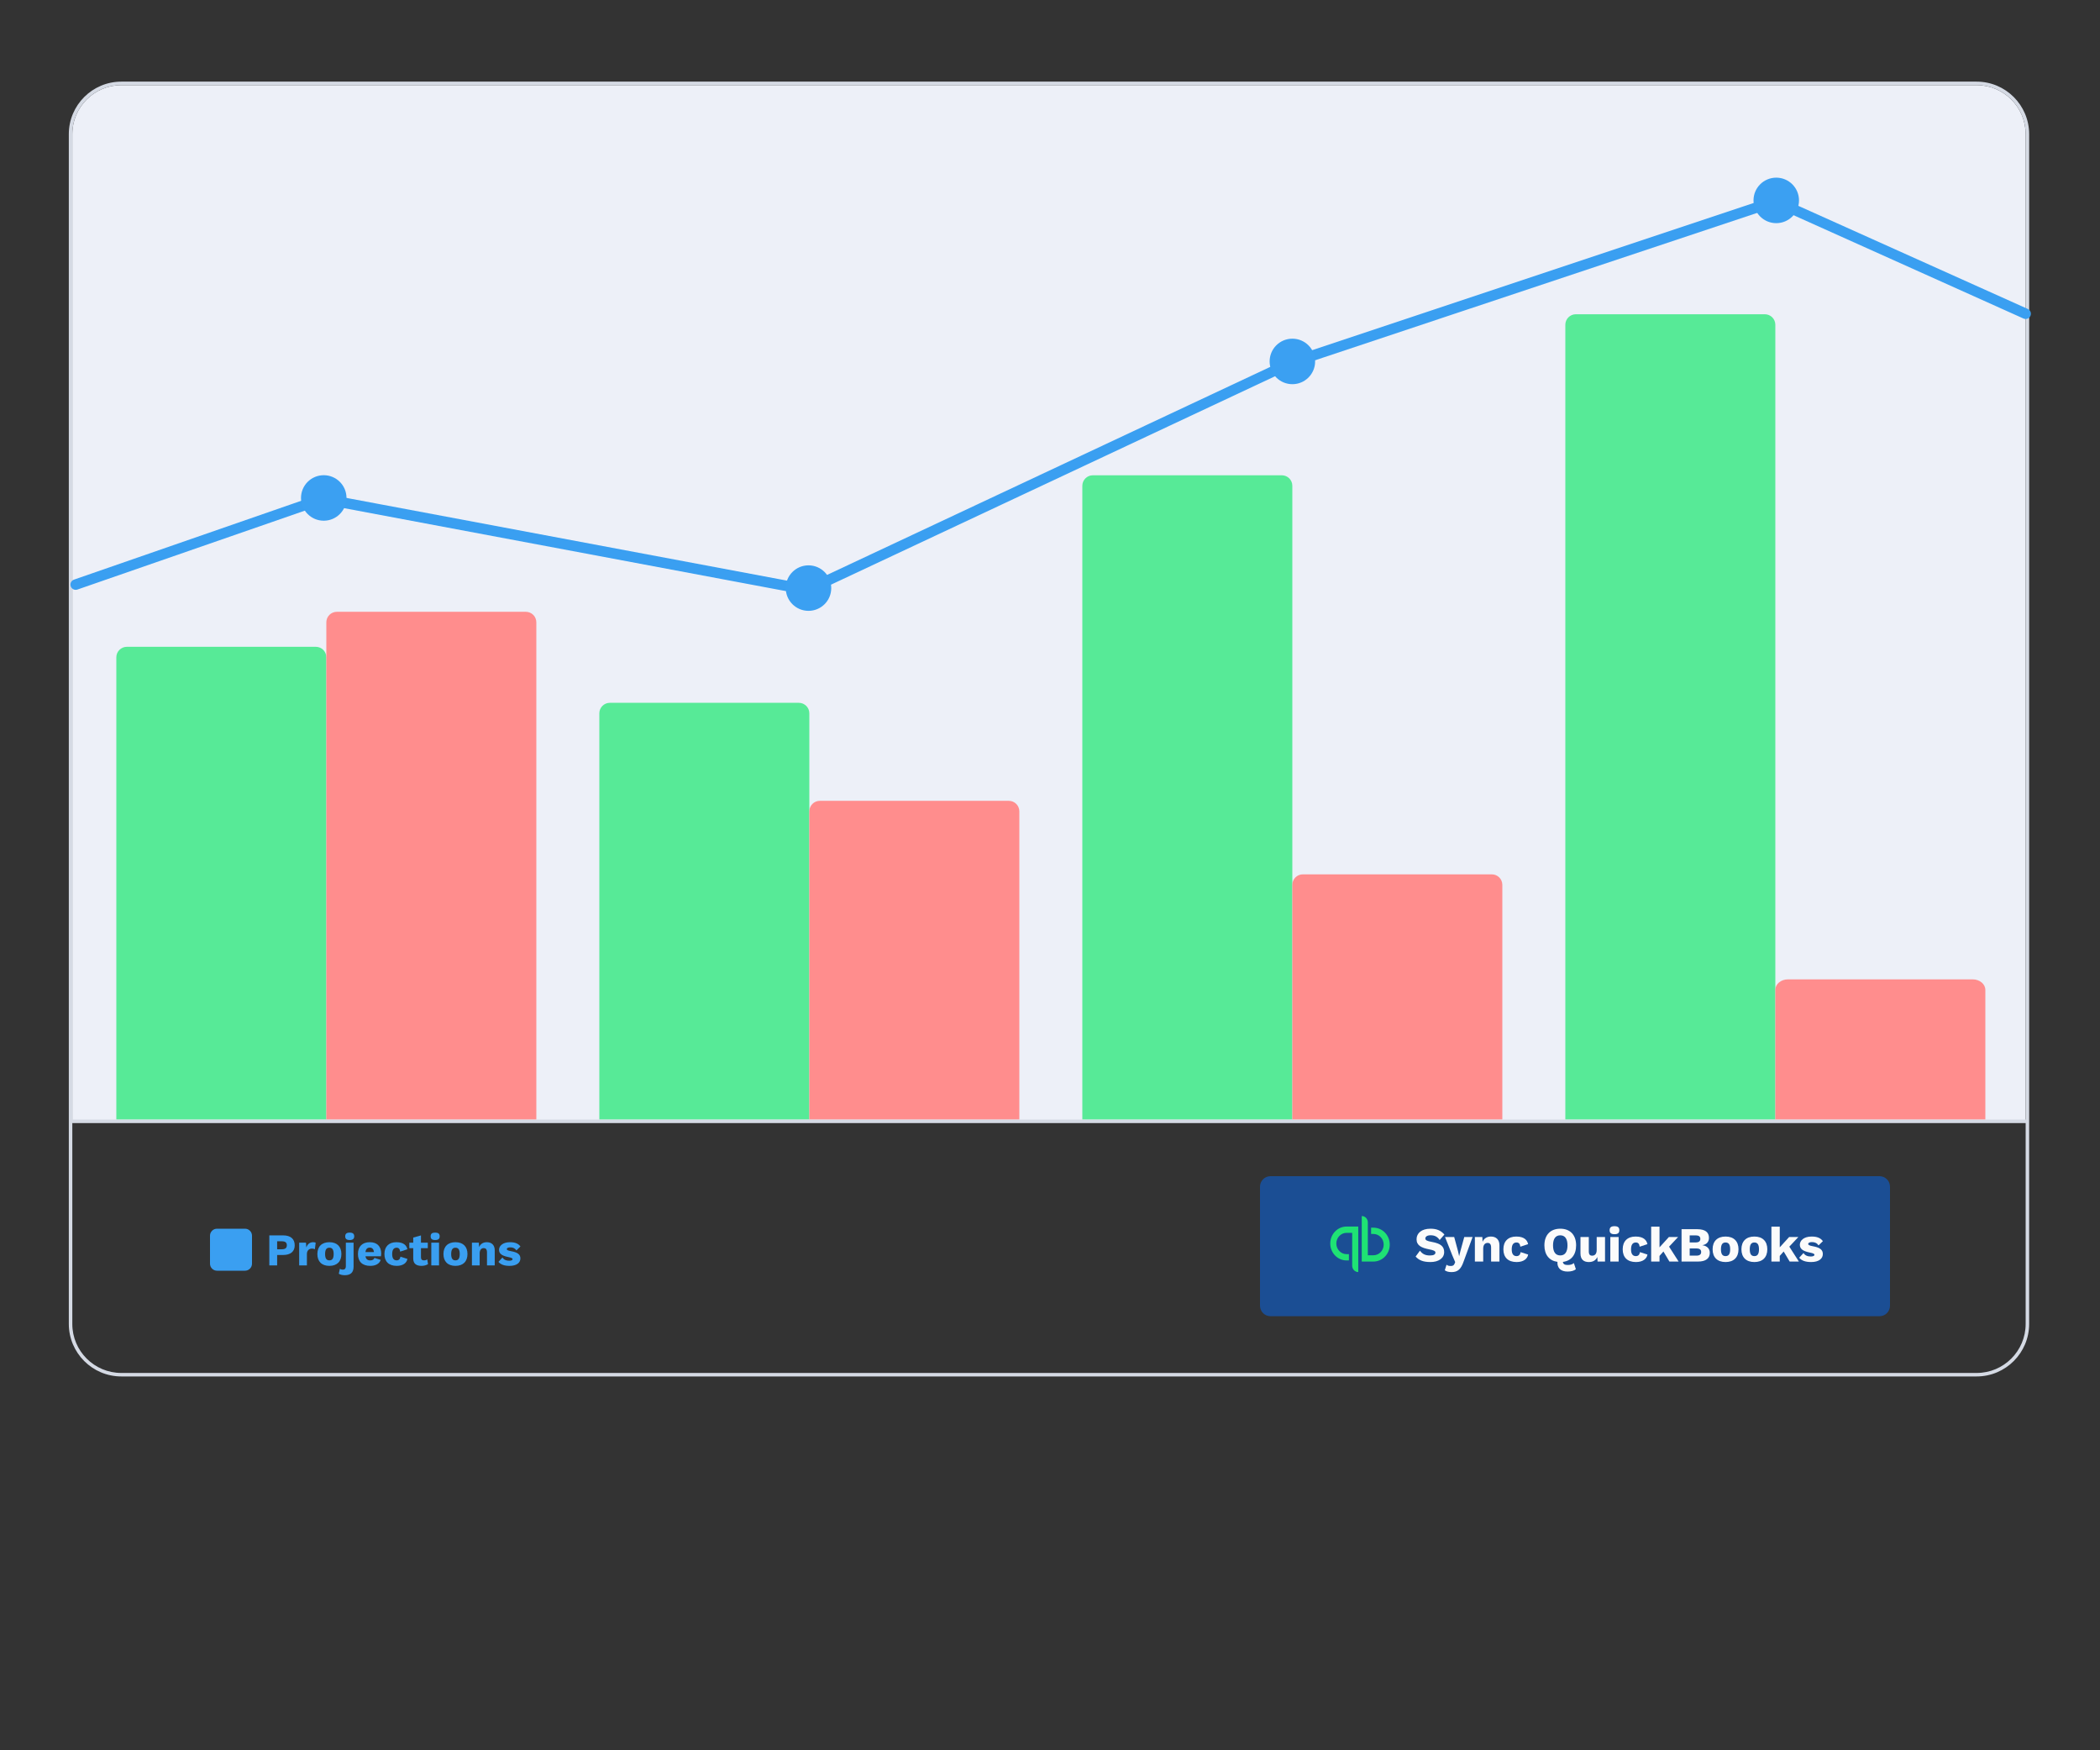 <svg xmlns="http://www.w3.org/2000/svg" viewBox="0 0 600 500" preserveAspectRatio="xMidYMid meet" style="width: 100%; height: 100%; transform: translate3d(0px, 0px, 0px);"><rect x="0" y="0" width="600" height="500" fill="#333333" stroke="none"/><defs><clipPath id="__lottie_element_63"><rect width="600" height="500" x="0" y="0"/></clipPath></defs><g clip-path="url(#__lottie_element_63)"><g transform="matrix(1,0,0,1,0,0)" opacity="1" style="display: block;"><g opacity="1" transform="matrix(1,0,0,1,299.709,172.209)"><path fill="rgb(237,240,248)" fill-opacity="1" d=" M279.048,147.89 C279.048,147.89 -279.048,147.89 -279.048,147.89 C-279.048,147.89 -279.048,-133.89 -279.048,-133.89 C-279.048,-141.623 -272.78,-147.89 -265.048,-147.89 C-265.048,-147.89 265.048,-147.89 265.048,-147.89 C272.779,-147.89 279.048,-141.623 279.048,-133.89 C279.048,-133.89 279.048,147.89 279.048,147.89z"/></g><g opacity="1" transform="matrix(1,0,0,1,299.709,208.264)"><path fill="rgb(213,218,228)" fill-opacity="1" d=" M265.048,-183.945 C272.779,-183.945 279.048,-177.677 279.048,-169.945 C279.048,-169.945 279.048,169.945 279.048,169.945 C279.048,177.677 272.779,183.945 265.048,183.945 C265.048,183.945 -265.048,183.945 -265.048,183.945 C-272.78,183.945 -279.048,177.677 -279.048,169.945 C-279.048,169.945 -279.048,-169.945 -279.048,-169.945 C-279.048,-177.677 -272.78,-183.945 -265.048,-183.945 C-265.048,-183.945 265.048,-183.945 265.048,-183.945z M265.048,-184.945 C265.048,-184.945 -265.048,-184.945 -265.048,-184.945 C-273.319,-184.945 -280.048,-178.216 -280.048,-169.945 C-280.048,-169.945 -280.048,169.945 -280.048,169.945 C-280.048,178.216 -273.319,184.945 -265.048,184.945 C-265.048,184.945 265.048,184.945 265.048,184.945 C273.319,184.945 280.048,178.216 280.048,169.945 C280.048,169.945 280.048,-169.945 280.048,-169.945 C280.048,-178.216 273.319,-184.945 265.048,-184.945z"/></g><g opacity="1" transform="matrix(1,0,0,1,299.71,320.33)"><path fill="rgb(213,218,228)" fill-opacity="1" d=" M279.474,-0.5 C279.474,-0.5 -279.474,-0.5 -279.474,-0.5 C-279.474,-0.5 -279.474,0.5 -279.474,0.5 C-279.474,0.5 279.474,0.5 279.474,0.5 C279.474,0.5 279.474,-0.5 279.474,-0.5z"/></g></g><g transform="matrix(1,0,0,1,0,56)" opacity="1" style="display: block;"><g opacity="1" transform="matrix(1,0,0,1,450,300)"><path fill="rgb(27,78,148)" fill-opacity="1" d=" M-87,20 C-87,20 87,20 87,20 C88.657,20 90,18.657 90,17 C90,17 90,-17 90,-17 C90,-18.657 88.657,-20 87,-20 C87,-20 -87,-20 -87,-20 C-88.657,-20 -90,-18.657 -90,-17 C-90,-17 -90,17 -90,17 C-90,18.657 -88.657,20 -87,20z"/></g><g opacity="1" transform="matrix(1,0,0,1,408.577,299.763)"><path fill="rgb(251,251,251)" fill-opacity="1" d=" M4.112,-3.095 C4.112,-3.095 2.754,-1.527 2.754,-1.527 C2.137,-2.451 1.352,-2.885 0.176,-2.885 C-0.819,-2.885 -1.337,-2.493 -1.337,-1.961 C-1.337,-1.485 -0.833,-1.233 0.483,-0.994 C3.047,-0.532 4.042,0.295 4.042,1.92 C4.042,3.726 2.36,4.762 0.133,4.762 C-2.052,4.762 -3.201,4.203 -4.112,3.194 C-4.112,3.194 -2.878,1.513 -2.878,1.513 C-2.122,2.563 -1.225,2.885 0.008,2.885 C1.045,2.885 1.548,2.578 1.548,2.046 C1.548,1.611 1.015,1.373 -0.245,1.134 C-2.43,0.701 -3.845,0.056 -3.845,-1.75 C-3.845,-3.488 -2.403,-4.762 0.133,-4.762 C1.87,-4.762 3.048,-4.286 4.112,-3.095z"/></g><g opacity="1" transform="matrix(1,0,0,1,416.767,302.39)"><path fill="rgb(251,251,251)" fill-opacity="1" d=" M1.408,1.996 C0.637,4.224 -0.286,5.008 -2.066,5.008 C-2.878,5.008 -3.508,4.825 -3.971,4.489 C-3.971,4.489 -3.466,2.892 -3.466,2.892 C-3.158,3.173 -2.822,3.257 -2.262,3.257 C-1.701,3.257 -1.379,3.117 -1.169,2.584 C-1.169,2.584 -1.001,2.15 -1.001,2.15 C-1.001,2.15 -1.814,0.245 -1.814,0.245 C-1.814,0.245 -3.901,-5.008 -3.901,-5.008 C-3.901,-5.008 -1.281,-5.008 -1.281,-5.008 C-1.281,-5.008 -0.202,-1.016 -0.202,-1.016 C-0.202,-1.016 0.134,0.47 0.134,0.47 C0.134,0.47 0.512,-1.071 0.512,-1.071 C0.512,-1.071 1.591,-5.008 1.591,-5.008 C1.591,-5.008 3.971,-5.008 3.971,-5.008 C3.971,-5.008 1.408,1.996 1.408,1.996z"/></g><g opacity="1" transform="matrix(1,0,0,1,424.901,300.814)"><path fill="rgb(251,251,251)" fill-opacity="1" d=" M3.509,-1.092 C3.509,-1.092 3.509,3.572 3.509,3.572 C3.509,3.572 1.128,3.572 1.128,3.572 C1.128,3.572 1.128,-0.435 1.128,-0.435 C1.128,-1.43 0.722,-1.751 0.133,-1.751 C-0.553,-1.751 -1.128,-1.288 -1.128,-0.126 C-1.128,-0.126 -1.128,3.572 -1.128,3.572 C-1.128,3.572 -3.509,3.572 -3.509,3.572 C-3.509,3.572 -3.509,-3.432 -3.509,-3.432 C-3.509,-3.432 -1.38,-3.432 -1.38,-3.432 C-1.38,-3.432 -1.309,-2.073 -1.309,-2.073 C-0.876,-3.068 -0.021,-3.572 1.085,-3.572 C2.529,-3.572 3.509,-2.717 3.509,-1.092z"/></g><g opacity="1" transform="matrix(1,0,0,1,433.077,300.884)"><path fill="rgb(251,251,251)" fill-opacity="1" d=" M3.523,-1.471 C3.523,-1.471 1.31,-0.742 1.31,-0.742 C1.212,-1.555 0.861,-1.948 0.23,-1.948 C-0.666,-1.948 -1.156,-1.344 -1.156,0.029 C-1.156,1.416 -0.61,1.948 0.23,1.948 C0.903,1.948 1.281,1.541 1.393,0.812 C1.393,0.812 3.538,1.5 3.538,1.5 C3.341,2.718 2.207,3.642 0.246,3.642 C-2.206,3.642 -3.538,2.297 -3.538,0 C-3.538,-2.297 -2.178,-3.642 0.147,-3.642 C2.417,-3.642 3.299,-2.606 3.523,-1.471z"/></g><g opacity="1" transform="matrix(1,0,0,1,445.789,301.122)"><path fill="rgb(251,251,251)" fill-opacity="1" d=" M3.887,3.699 C3.887,3.699 4.461,5.45 4.461,5.45 C3.985,5.869 3.145,6.121 2.079,6.121 C0.105,6.121 -0.918,5.057 -0.805,3.348 C-3.131,3.039 -4.531,1.331 -4.531,-1.358 C-4.531,-4.342 -2.807,-6.121 0.008,-6.121 C2.823,-6.121 4.531,-4.342 4.531,-1.358 C4.531,1.359 3.116,3.068 0.749,3.362 C0.833,4.063 1.365,4.244 2.164,4.244 C2.934,4.244 3.509,4.048 3.887,3.699z M0.008,1.513 C1.338,1.513 2.066,0.533 2.066,-1.358 C2.066,-3.25 1.338,-4.23 0.008,-4.23 C-1.337,-4.23 -2.066,-3.25 -2.066,-1.358 C-2.066,0.533 -1.337,1.513 0.008,1.513z"/></g><g opacity="1" transform="matrix(1,0,0,1,455.071,300.954)"><path fill="rgb(251,251,251)" fill-opacity="1" d=" M3.509,-3.572 C3.509,-3.572 3.509,3.432 3.509,3.432 C3.509,3.432 1.38,3.432 1.38,3.432 C1.38,3.432 1.31,2.129 1.31,2.129 C0.875,3.11 0.021,3.572 -1.114,3.572 C-2.543,3.572 -3.509,2.871 -3.509,1.107 C-3.509,1.107 -3.509,-3.572 -3.509,-3.572 C-3.509,-3.572 -1.128,-3.572 -1.128,-3.572 C-1.128,-3.572 -1.128,0.504 -1.128,0.504 C-1.128,1.457 -0.777,1.751 -0.161,1.751 C0.581,1.751 1.127,1.261 1.127,0.14 C1.127,0.14 1.127,-3.572 1.127,-3.572 C1.127,-3.572 3.509,-3.572 3.509,-3.572z"/></g><g opacity="1" transform="matrix(1,0,0,1,461.279,299.336)"><path fill="rgb(251,251,251)" fill-opacity="1" d=" M-1.387,-3.901 C-1.387,-4.699 -0.966,-5.05 0,-5.05 C0.967,-5.05 1.387,-4.699 1.387,-3.901 C1.387,-3.116 0.967,-2.767 0,-2.767 C-0.966,-2.767 -1.387,-3.116 -1.387,-3.901z M1.191,5.05 C1.191,5.05 -1.19,5.05 -1.19,5.05 C-1.19,5.05 -1.19,-1.954 -1.19,-1.954 C-1.19,-1.954 1.191,-1.954 1.191,-1.954 C1.191,-1.954 1.191,5.05 1.191,5.05z"/></g><g opacity="1" transform="matrix(1,0,0,1,467.167,300.884)"><path fill="rgb(251,251,251)" fill-opacity="1" d=" M3.523,-1.471 C3.523,-1.471 1.31,-0.742 1.31,-0.742 C1.212,-1.555 0.861,-1.948 0.23,-1.948 C-0.666,-1.948 -1.156,-1.344 -1.156,0.029 C-1.156,1.416 -0.61,1.948 0.23,1.948 C0.903,1.948 1.281,1.541 1.393,0.812 C1.393,0.812 3.538,1.5 3.538,1.5 C3.341,2.718 2.207,3.642 0.246,3.642 C-2.206,3.642 -3.538,2.297 -3.538,0 C-3.538,-2.297 -2.178,-3.642 0.147,-3.642 C2.417,-3.642 3.299,-2.606 3.523,-1.471z"/></g><g opacity="1" transform="matrix(1,0,0,1,475.686,299.399)"><path fill="rgb(251,251,251)" fill-opacity="1" d=" M-0.421,2.116 C-0.421,2.116 -1.541,3.376 -1.541,3.376 C-1.541,3.376 -1.541,4.987 -1.541,4.987 C-1.541,4.987 -3.923,4.987 -3.923,4.987 C-3.923,4.987 -3.923,-4.987 -3.923,-4.987 C-3.923,-4.987 -1.541,-4.987 -1.541,-4.987 C-1.541,-4.987 -1.541,0.925 -1.541,0.925 C-1.541,0.925 1.134,-2.017 1.134,-2.017 C1.134,-2.017 3.767,-2.017 3.767,-2.017 C3.767,-2.017 1.19,0.729 1.19,0.729 C1.19,0.729 3.922,4.987 3.922,4.987 C3.922,4.987 1.288,4.987 1.288,4.987 C1.288,4.987 -0.421,2.116 -0.421,2.116z"/></g><g opacity="1" transform="matrix(1,0,0,1,484.478,299.763)"><path fill="rgb(251,251,251)" fill-opacity="1" d=" M-4.035,-4.622 C-4.035,-4.622 0.462,-4.622 0.462,-4.622 C2.745,-4.608 3.797,-3.74 3.797,-2.13 C3.797,-1.079 3.179,-0.253 1.918,-0.056 C1.918,-0.056 1.918,-0.042 1.918,-0.042 C3.333,0.154 4.034,1.008 4.034,2.129 C4.034,3.726 2.9,4.622 0.672,4.622 C0.672,4.622 -4.035,4.622 -4.035,4.622 C-4.035,4.622 -4.035,-4.622 -4.035,-4.622z M0.029,-0.841 C0.897,-0.841 1.331,-1.177 1.331,-1.849 C1.331,-2.521 0.897,-2.858 0.029,-2.858 C0.029,-2.858 -1.71,-2.858 -1.71,-2.858 C-1.71,-2.858 -1.71,-0.841 -1.71,-0.841 C-1.71,-0.841 0.029,-0.841 0.029,-0.841z M0.267,2.927 C1.135,2.927 1.569,2.564 1.569,1.892 C1.569,1.247 1.135,0.882 0.267,0.882 C0.267,0.882 -1.71,0.882 -1.71,0.882 C-1.71,0.882 -1.71,2.927 -1.71,2.927 C-1.71,2.927 0.267,2.927 0.267,2.927z"/></g><g opacity="1" transform="matrix(1,0,0,1,493.017,300.884)"><path fill="rgb(251,251,251)" fill-opacity="1" d=" M3.698,0 C3.698,2.297 2.339,3.642 0,3.642 C-2.339,3.642 -3.698,2.297 -3.698,0 C-3.698,-2.297 -2.339,-3.642 0,-3.642 C2.339,-3.642 3.698,-2.297 3.698,0z M-1.317,0 C-1.317,1.373 -0.882,1.947 0,1.947 C0.882,1.947 1.317,1.373 1.317,0 C1.317,-1.373 0.882,-1.947 0,-1.947 C-0.882,-1.947 -1.317,-1.373 -1.317,0z"/></g><g opacity="1" transform="matrix(1,0,0,1,501.249,300.884)"><path fill="rgb(251,251,251)" fill-opacity="1" d=" M3.698,0 C3.698,2.297 2.339,3.642 -0.001,3.642 C-2.339,3.642 -3.699,2.297 -3.699,0 C-3.699,-2.297 -2.339,-3.642 -0.001,-3.642 C2.339,-3.642 3.698,-2.297 3.698,0z M-1.316,0 C-1.316,1.373 -0.882,1.947 -0.001,1.947 C0.882,1.947 1.317,1.373 1.317,0 C1.317,-1.373 0.882,-1.947 -0.001,-1.947 C-0.882,-1.947 -1.316,-1.373 -1.316,0z"/></g><g opacity="1" transform="matrix(1,0,0,1,510.042,299.399)"><path fill="rgb(251,251,251)" fill-opacity="1" d=" M-0.42,2.116 C-0.42,2.116 -1.54,3.376 -1.54,3.376 C-1.54,3.376 -1.54,4.987 -1.54,4.987 C-1.54,4.987 -3.922,4.987 -3.922,4.987 C-3.922,4.987 -3.922,-4.987 -3.922,-4.987 C-3.922,-4.987 -1.54,-4.987 -1.54,-4.987 C-1.54,-4.987 -1.54,0.925 -1.54,0.925 C-1.54,0.925 1.135,-2.017 1.135,-2.017 C1.135,-2.017 3.768,-2.017 3.768,-2.017 C3.768,-2.017 1.191,0.729 1.191,0.729 C1.191,0.729 3.922,4.987 3.922,4.987 C3.922,4.987 1.289,4.987 1.289,4.987 C1.289,4.987 -0.42,2.116 -0.42,2.116z"/></g><g opacity="1" transform="matrix(1,0,0,1,517.441,300.883)"><path fill="rgb(251,251,251)" fill-opacity="1" d=" M-3.383,2.41 C-3.383,2.41 -2.151,1.065 -2.151,1.065 C-1.731,1.765 -0.974,2.06 -0.077,2.06 C0.581,2.06 0.972,1.864 0.972,1.57 C0.972,1.304 0.637,1.136 -0.302,0.939 C-2.431,0.519 -3.201,-0.167 -3.201,-1.316 C-3.201,-2.464 -2.109,-3.641 0.175,-3.641 C1.855,-3.641 2.78,-3.151 3.383,-2.324 C3.383,-2.324 2.149,-1.119 2.149,-1.119 C1.701,-1.778 1.085,-2.058 0.245,-2.058 C-0.456,-2.058 -0.82,-1.806 -0.82,-1.526 C-0.82,-1.246 -0.512,-1.064 0.469,-0.882 C2.542,-0.518 3.368,0.141 3.368,1.346 C3.368,2.635 2.29,3.642 0.034,3.642 C-1.506,3.642 -2.669,3.278 -3.383,2.41z"/></g><g opacity="1" transform="matrix(1,0,0,1,388.573,299.386)"><path fill="rgb(31,226,116)" fill-opacity="1" d=" M3.835,-4.68 C3.835,-4.68 3.168,-4.68 3.168,-4.68 C3.168,-4.68 3.168,-2.883 3.168,-2.883 C3.168,-2.883 3.835,-2.883 3.835,-2.883 C5.452,-2.883 6.768,-1.517 6.768,0.16 C6.768,1.838 5.452,3.202 3.835,3.202 C3.835,3.202 2.233,3.202 2.233,3.202 C2.233,3.202 2.233,-6.202 2.233,-6.202 C2.233,-7.194 1.457,-8 0.5,-8 C0.5,-8 0.5,5 0.5,5 C0.5,5 3.835,5 3.835,5 C6.412,5 8.5,2.833 8.5,0.16 C8.5,-2.513 6.412,-4.68 3.835,-4.68z M-8.5,-0.159 C-8.5,2.514 -6.411,4.682 -3.834,4.682 C-3.834,4.682 -3.168,4.682 -3.168,4.682 C-3.168,4.682 -3.168,2.884 -3.168,2.884 C-3.168,2.884 -3.834,2.884 -3.834,2.884 C-5.451,2.884 -6.767,1.519 -6.767,-0.159 C-6.767,-1.837 -5.451,-3.202 -3.834,-3.202 C-3.834,-3.202 -2.232,-3.202 -2.232,-3.202 C-2.232,-3.202 -2.232,6.202 -2.232,6.202 C-2.232,7.195 -1.457,8 -0.5,8 C-0.5,8 -0.5,-5 -0.5,-5 C-0.5,-5 -3.834,-5 -3.834,-5 C-6.411,-5 -8.5,-2.832 -8.5,-0.159z"/></g></g><g transform="matrix(-0.993,0.119,-0.119,-0.993,398.005,363.868)" opacity="0.189" style="display: none;"><g opacity="1" transform="matrix(1,0,0,1,12.505,3.805)"><path stroke-linecap="butt" stroke-linejoin="miter" fill-opacity="0" stroke-miterlimit="10" stroke="rgb(31,226,116)" stroke-opacity="1" stroke-width="2" d=" M-3.486,-2.365 C-0.322,-2.365 2.384,-0.406 3.486,2.365"/></g></g><g transform="matrix(1,0,0,1,-1,20.625)" opacity="1" style="display: block;"><g opacity="1" transform="matrix(1,0,0,1,64.238,231.648)"><path fill="rgb(87,234,151)" fill-opacity="1" d=" M27,-67.5 C27,-67.5 -27,-67.5 -27,-67.5 C-28.657,-67.5 -30,-66.157 -30,-64.5 C-30,-64.5 -30,67.5 -30,67.5 C-30,67.5 30,67.5 30,67.5 C30,67.5 30,-64.5 30,-64.5 C30,-66.157 28.657,-67.5 27,-67.5z"/></g><g opacity="1" transform="matrix(1,0,0,1,124.238,226.648)"><path fill="rgb(255,141,141)" fill-opacity="1" d=" M27,-72.5 C27,-72.5 -27,-72.5 -27,-72.5 C-28.657,-72.5 -30,-71.157 -30,-69.5 C-30,-69.5 -30,72.5 -30,72.5 C-30,72.5 30,72.5 30,72.5 C30,72.5 30,-69.5 30,-69.5 C30,-71.157 28.657,-72.5 27,-72.5z"/></g><g opacity="1" transform="matrix(1,0,0,1,202.238,239.648)"><path fill="rgb(87,234,151)" fill-opacity="1" d=" M27,-59.5 C27,-59.5 -27,-59.5 -27,-59.5 C-28.657,-59.5 -30,-58.157 -30,-56.5 C-30,-56.5 -30,59.5 -30,59.5 C-30,59.5 30,59.5 30,59.5 C30,59.5 30,-56.5 30,-56.5 C30,-58.157 28.657,-59.5 27,-59.5z"/></g><g opacity="1" transform="matrix(1,0,0,1,262.238,253.648)"><path fill="rgb(255,141,141)" fill-opacity="1" d=" M27,-45.5 C27,-45.5 -27,-45.5 -27,-45.5 C-28.657,-45.5 -30,-44.157 -30,-42.5 C-30,-42.5 -30,45.5 -30,45.5 C-30,45.5 30,45.5 30,45.5 C30,45.5 30,-42.5 30,-42.5 C30,-44.157 28.657,-45.5 27,-45.5z"/></g><g opacity="1" transform="matrix(1,0,0,1,340.238,207.148)"><path fill="rgb(87,234,151)" fill-opacity="1" d=" M27,-92 C27,-92 -27,-92 -27,-92 C-28.657,-92 -30,-90.657 -30,-89 C-30,-89 -30,92 -30,92 C-30,92 30,92 30,92 C30,92 30,-89 30,-89 C30,-90.657 28.656,-92 27,-92z"/></g><g opacity="1" transform="matrix(1,0,0,1,400.238,264.148)"><path fill="rgb(255,141,141)" fill-opacity="1" d=" M27,-35 C27,-35 -27,-35 -27,-35 C-28.657,-35 -30,-33.657 -30,-32 C-30,-32 -30,35 -30,35 C-30,35 30,35 30,35 C30,35 30,-32 30,-32 C30,-33.657 28.656,-35 27,-35z"/></g><g opacity="1" transform="matrix(1,0,0,1,478.238,184.148)"><path fill="rgb(87,234,151)" fill-opacity="1" d=" M27,-115 C27,-115 -27,-115 -27,-115 C-28.657,-115 -30,-113.657 -30,-112 C-30,-112 -30,115 -30,115 C-30,115 30,115 30,115 C30,115 30,-112 30,-112 C30,-113.657 28.656,-115 27,-115z"/></g><g opacity="1" transform="matrix(1,0,0,1,538.239,279.148)"><path fill="rgb(255,141,141)" fill-opacity="1" d=" M26.399,-20 C26.399,-20 -26.401,-20 -26.401,-20 C-28.389,-20 -30,-18.657 -30,-17 C-30,-17 -30,20 -30,20 C-30,20 30,20 30,20 C30,20 30,-17 30,-17 C30,-18.657 28.387,-20 26.399,-20z"/></g></g><g transform="matrix(1,0,0,1,0,15)" opacity="1" style="display: block;"><g opacity="1" transform="matrix(1,0,0,1,300,98)"><path stroke-linecap="round" stroke-linejoin="miter" fill-opacity="0" stroke-miterlimit="10" stroke="rgb(58,159,241)" stroke-opacity="1" stroke-width="3" d=" M-278.375,54 C-278.375,54 -207.75,29.5 -207.75,29.5 C-207.75,29.5 -69.25,55.5 -69.25,55.5 C-69.25,55.5 69.25,-9.5 69.25,-9.5 C69.25,-9.5 207.25,-55.5 207.25,-55.5 C207.25,-55.5 278.75,-23.375 278.75,-23.375"/></g></g><g transform="matrix(1,0,0,1,0,20)" opacity="1" style="display: block;"><g opacity="1" transform="matrix(1,0,0,1,92.5,122.25)"><path fill="rgb(59,160,242)" fill-opacity="1" d=" M6.5,0 C6.5,3.59 3.59,6.5 0,6.5 C-3.59,6.5 -6.5,3.59 -6.5,0 C-6.5,-3.59 -3.59,-6.5 0,-6.5 C3.59,-6.5 6.5,-3.59 6.5,0z"/></g><g opacity="1" transform="matrix(1,0,0,1,231,148)"><path fill="rgb(59,160,242)" fill-opacity="1" d=" M6.5,0 C6.5,3.59 3.59,6.5 0,6.5 C-3.59,6.5 -6.5,3.59 -6.5,0 C-6.5,-3.59 -3.59,-6.5 0,-6.5 C3.59,-6.5 6.5,-3.59 6.5,0z"/></g><g opacity="1" transform="matrix(1,0,0,1,369.25,83.25)"><path fill="rgb(59,160,242)" fill-opacity="1" d=" M6.5,0 C6.5,3.59 3.59,6.5 0,6.5 C-3.59,6.5 -6.5,3.59 -6.5,0 C-6.5,-3.59 -3.59,-6.5 0,-6.5 C3.59,-6.5 6.5,-3.59 6.5,0z"/></g><g opacity="1" transform="matrix(1,0,0,1,507.5,37.25)"><path fill="rgb(59,160,242)" fill-opacity="1" d=" M6.5,0 C6.5,3.59 3.59,6.5 0,6.5 C-3.59,6.5 -6.5,3.59 -6.5,0 C-6.5,-3.59 -3.59,-6.5 0,-6.5 C3.59,-6.5 6.5,-3.59 6.5,0z"/></g></g><g transform="matrix(1,0,0,1,0,20)" opacity="1" style="display: block;"><g opacity="1" transform="matrix(1,0,0,1,300,133)"><path stroke-linecap="round" stroke-linejoin="miter" fill-opacity="0" stroke-miterlimit="10" stroke="rgb(27,78,148)" stroke-opacity="1" stroke-width="3" d="M0 0"/></g></g><g transform="matrix(1,0,0,1,0,20)" opacity="1" style="display: block;"><g opacity="1" transform="matrix(0,0,0,0,92.25,98.5)"><path fill="rgb(27,78,148)" fill-opacity="1" d=" M6.5,0 C6.5,3.59 3.59,6.5 0,6.5 C-3.59,6.5 -6.5,3.59 -6.5,0 C-6.5,-3.59 -3.59,-6.5 0,-6.5 C3.59,-6.5 6.5,-3.59 6.5,0z"/></g><g opacity="1" transform="matrix(0,0,0,0,230.75,111)"><path fill="rgb(27,78,148)" fill-opacity="1" d=" M6.5,0 C6.5,3.59 3.59,6.5 0,6.5 C-3.59,6.5 -6.5,3.59 -6.5,0 C-6.5,-3.59 -3.59,-6.5 0,-6.5 C3.59,-6.5 6.5,-3.59 6.5,0z"/></g><g opacity="1" transform="matrix(0,0,0,0,369.25,149.5)"><path fill="rgb(27,78,148)" fill-opacity="1" d=" M6.5,0 C6.5,3.59 3.59,6.5 0,6.5 C-3.59,6.5 -6.5,3.59 -6.5,0 C-6.5,-3.59 -3.59,-6.5 0,-6.5 C3.59,-6.5 6.5,-3.59 6.5,0z"/></g><g opacity="1" transform="matrix(0,0,0,0,507.5,125)"><path fill="rgb(27,78,148)" fill-opacity="1" d=" M6.5,0 C6.5,3.59 3.59,6.5 0,6.5 C-3.59,6.5 -6.5,3.59 -6.5,0 C-6.5,-3.59 -3.59,-6.5 0,-6.5 C3.59,-6.5 6.5,-3.59 6.5,0z"/></g></g><g transform="matrix(1,0,0,1,0,27)" opacity="1" style="display: none;"><g opacity="1" transform="matrix(1,0,0,1,175,330)"><path fill="rgb(27,78,148)" fill-opacity="1" d=" M4,6 C4,6 -4,6 -4,6 C-5.104,6 -6,5.104 -6,4 C-6,4 -6,-4 -6,-4 C-6,-5.104 -5.104,-6 -4,-6 C-4,-6 4,-6 4,-6 C5.104,-6 6,-5.104 6,-4 C6,-4 6,4 6,4 C6,5.104 5.104,6 4,6z"/></g><g opacity="1" transform="matrix(1,0,0,1,189.937,331.202)"><path fill="rgb(27,78,148)" fill-opacity="1" d=" M3.608,3.432 C3.608,3.432 4.141,5.057 4.141,5.057 C3.699,5.447 2.919,5.681 1.931,5.681 C0.098,5.681 -0.851,4.693 -0.747,3.107 C-2.905,2.821 -4.205,1.235 -4.205,-1.261 C-4.205,-4.031 -2.606,-5.681 0.007,-5.681 C2.62,-5.681 4.206,-4.031 4.206,-1.261 C4.206,1.261 2.893,2.847 0.696,3.12 C0.774,3.77 1.268,3.939 2.009,3.939 C2.724,3.939 3.257,3.758 3.608,3.432z M0.007,1.404 C1.242,1.404 1.918,0.494 1.918,-1.261 C1.918,-3.016 1.242,-3.926 0.007,-3.926 C-1.241,-3.926 -1.917,-3.016 -1.917,-1.261 C-1.917,0.494 -1.241,1.404 0.007,1.404z"/></g><g opacity="1" transform="matrix(1,0,0,1,198.738,331.046)"><path fill="rgb(27,78,148)" fill-opacity="1" d=" M3.257,-3.315 C3.257,-3.315 3.257,3.185 3.257,3.185 C3.257,3.185 1.28,3.185 1.28,3.185 C1.28,3.185 1.215,1.976 1.215,1.976 C0.812,2.886 0.019,3.315 -1.034,3.315 C-2.36,3.315 -3.257,2.665 -3.257,1.027 C-3.257,1.027 -3.257,-3.315 -3.257,-3.315 C-3.257,-3.315 -1.047,-3.315 -1.047,-3.315 C-1.047,-3.315 -1.047,0.468 -1.047,0.468 C-1.047,1.352 -0.722,1.624 -0.15,1.624 C0.539,1.624 1.046,1.17 1.046,0.13 C1.046,0.13 1.046,-3.315 1.046,-3.315 C1.046,-3.315 3.257,-3.315 3.257,-3.315z"/></g><g opacity="1" transform="matrix(1,0,0,1,204.686,329.544)"><path fill="rgb(27,78,148)" fill-opacity="1" d=" M-1.288,-3.621 C-1.288,-4.362 -0.896,-4.687 0.001,-4.687 C0.898,-4.687 1.288,-4.362 1.288,-3.621 C1.288,-2.893 0.898,-2.567 0.001,-2.567 C-0.896,-2.567 -1.288,-2.893 -1.288,-3.621z M1.105,4.686 C1.105,4.686 -1.105,4.686 -1.105,4.686 C-1.105,4.686 -1.105,-1.814 -1.105,-1.814 C-1.105,-1.814 1.105,-1.814 1.105,-1.814 C1.105,-1.814 1.105,4.686 1.105,4.686z"/></g><g opacity="1" transform="matrix(1,0,0,1,210.334,330.98)"><path fill="rgb(27,78,148)" fill-opacity="1" d=" M3.27,-1.365 C3.27,-1.365 1.216,-0.689 1.216,-0.689 C1.125,-1.443 0.8,-1.807 0.215,-1.807 C-0.617,-1.807 -1.072,-1.248 -1.072,0.026 C-1.072,1.313 -0.565,1.807 0.215,1.807 C0.839,1.807 1.19,1.43 1.294,0.754 C1.294,0.754 3.283,1.391 3.283,1.391 C3.101,2.522 2.048,3.38 0.228,3.38 C-2.047,3.38 -3.282,2.132 -3.282,0 C-3.282,-2.132 -2.021,-3.38 0.137,-3.38 C2.243,-3.38 3.062,-2.418 3.27,-1.365z"/></g><g opacity="1" transform="matrix(1,0,0,1,218.426,329.602)"><path fill="rgb(27,78,148)" fill-opacity="1" d=" M-0.39,1.963 C-0.39,1.963 -1.43,3.133 -1.43,3.133 C-1.43,3.133 -1.43,4.628 -1.43,4.628 C-1.43,4.628 -3.64,4.628 -3.64,4.628 C-3.64,4.628 -3.64,-4.628 -3.64,-4.628 C-3.64,-4.628 -1.43,-4.628 -1.43,-4.628 C-1.43,-4.628 -1.43,0.858 -1.43,0.858 C-1.43,0.858 1.053,-1.872 1.053,-1.872 C1.053,-1.872 3.497,-1.872 3.497,-1.872 C3.497,-1.872 1.105,0.676 1.105,0.676 C1.105,0.676 3.64,4.628 3.64,4.628 C3.64,4.628 1.196,4.628 1.196,4.628 C1.196,4.628 -0.39,1.963 -0.39,1.963z"/></g><g opacity="1" transform="matrix(1,0,0,1,226.772,329.94)"><path fill="rgb(27,78,148)" fill-opacity="1" d=" M-3.744,-4.29 C-3.744,-4.29 0.429,-4.29 0.429,-4.29 C2.548,-4.277 3.523,-3.471 3.523,-1.976 C3.523,-1.001 2.951,-0.234 1.781,-0.052 C1.781,-0.052 1.781,-0.039 1.781,-0.039 C3.094,0.143 3.744,0.936 3.744,1.976 C3.744,3.458 2.691,4.29 0.624,4.29 C0.624,4.29 -3.744,4.29 -3.744,4.29 C-3.744,4.29 -3.744,-4.29 -3.744,-4.29z M0.026,-0.78 C0.832,-0.78 1.235,-1.092 1.235,-1.716 C1.235,-2.34 0.832,-2.652 0.026,-2.652 C0.026,-2.652 -1.586,-2.652 -1.586,-2.652 C-1.586,-2.652 -1.586,-0.78 -1.586,-0.78 C-1.586,-0.78 0.026,-0.78 0.026,-0.78z M0.247,2.717 C1.053,2.717 1.456,2.379 1.456,1.755 C1.456,1.157 1.053,0.82 0.247,0.82 C0.247,0.82 -1.586,0.82 -1.586,0.82 C-1.586,0.82 -1.586,2.717 -1.586,2.717 C-1.586,2.717 0.247,2.717 0.247,2.717z"/></g><g opacity="1" transform="matrix(1,0,0,1,234.884,330.98)"><path fill="rgb(27,78,148)" fill-opacity="1" d=" M3.432,0 C3.432,2.132 2.172,3.38 0,3.38 C-2.171,3.38 -3.432,2.132 -3.432,0 C-3.432,-2.132 -2.171,-3.38 0,-3.38 C2.172,-3.38 3.432,-2.132 3.432,0z M-1.222,0 C-1.222,1.273 -0.819,1.807 0,1.807 C0.819,1.807 1.222,1.273 1.222,0 C1.222,-1.274 0.819,-1.808 0,-1.808 C-0.819,-1.808 -1.222,-1.274 -1.222,0z"/></g><g opacity="1" transform="matrix(1,0,0,1,242.71,330.98)"><path fill="rgb(27,78,148)" fill-opacity="1" d=" M3.432,0 C3.432,2.132 2.171,3.38 0,3.38 C-2.171,3.38 -3.432,2.132 -3.432,0 C-3.432,-2.132 -2.171,-3.38 0,-3.38 C2.171,-3.38 3.432,-2.132 3.432,0z M-1.222,0 C-1.222,1.273 -0.819,1.807 0,1.807 C0.82,1.807 1.222,1.273 1.222,0 C1.222,-1.274 0.82,-1.808 0,-1.808 C-0.819,-1.808 -1.222,-1.274 -1.222,0z"/></g><g opacity="1" transform="matrix(1,0,0,1,251.055,329.602)"><path fill="rgb(27,78,148)" fill-opacity="1" d=" M-0.39,1.963 C-0.39,1.963 -1.43,3.133 -1.43,3.133 C-1.43,3.133 -1.43,4.628 -1.43,4.628 C-1.43,4.628 -3.64,4.628 -3.64,4.628 C-3.64,4.628 -3.64,-4.628 -3.64,-4.628 C-3.64,-4.628 -1.43,-4.628 -1.43,-4.628 C-1.43,-4.628 -1.43,0.858 -1.43,0.858 C-1.43,0.858 1.053,-1.872 1.053,-1.872 C1.053,-1.872 3.497,-1.872 3.497,-1.872 C3.497,-1.872 1.105,0.676 1.105,0.676 C1.105,0.676 3.64,4.628 3.64,4.628 C3.64,4.628 1.196,4.628 1.196,4.628 C1.196,4.628 -0.39,1.963 -0.39,1.963z"/></g><g opacity="1" transform="matrix(1,0,0,1,258.108,330.981)"><path fill="rgb(27,78,148)" fill-opacity="1" d=" M-3.139,2.236 C-3.139,2.236 -1.995,0.988 -1.995,0.988 C-1.605,1.637 -0.904,1.911 -0.072,1.911 C0.539,1.911 0.904,1.728 0.904,1.456 C0.904,1.209 0.591,1.052 -0.28,0.871 C-2.256,0.48 -2.97,-0.157 -2.97,-1.223 C-2.97,-2.288 -1.956,-3.38 0.163,-3.38 C1.723,-3.38 2.58,-2.925 3.139,-2.159 C3.139,-2.159 1.996,-1.04 1.996,-1.04 C1.58,-1.652 1.008,-1.911 0.228,-1.911 C-0.422,-1.911 -0.76,-1.677 -0.76,-1.417 C-0.76,-1.158 -0.474,-0.989 0.436,-0.82 C2.36,-0.482 3.126,0.13 3.126,1.248 C3.126,2.444 2.126,3.38 0.033,3.38 C-1.397,3.38 -2.476,3.042 -3.139,2.236z"/></g><g opacity="1" transform="matrix(1,0,0,1,269.418,329.94)"><path fill="rgb(27,78,148)" fill-opacity="1" d=" M1.462,2.353 C1.462,2.353 -1.501,2.353 -1.501,2.353 C-1.501,2.353 -2.1,4.29 -2.1,4.29 C-2.1,4.29 -4.349,4.29 -4.349,4.29 C-4.349,4.29 -1.333,-4.29 -1.333,-4.29 C-1.333,-4.29 1.345,-4.29 1.345,-4.29 C1.345,-4.29 4.348,4.29 4.348,4.29 C4.348,4.29 2.047,4.29 2.047,4.29 C2.047,4.29 1.462,2.353 1.462,2.353z M0.995,0.832 C0.995,0.832 0.37,-1.222 0.37,-1.222 C0.37,-1.222 -0.007,-2.574 -0.007,-2.574 C-0.007,-2.574 -0.033,-2.574 -0.033,-2.574 C-0.033,-2.574 -0.384,-1.235 -0.384,-1.235 C-0.384,-1.235 -1.021,0.832 -1.021,0.832 C-1.021,0.832 0.995,0.832 0.995,0.832z"/></g><g opacity="1" transform="matrix(1,0,0,1,277.4,330.98)"><path fill="rgb(27,78,148)" fill-opacity="1" d=" M3.27,-1.365 C3.27,-1.365 1.215,-0.689 1.215,-0.689 C1.124,-1.443 0.799,-1.807 0.214,-1.807 C-0.618,-1.807 -1.073,-1.248 -1.073,0.026 C-1.073,1.313 -0.566,1.807 0.214,1.807 C0.838,1.807 1.189,1.43 1.293,0.754 C1.293,0.754 3.282,1.391 3.282,1.391 C3.1,2.522 2.047,3.38 0.227,3.38 C-2.048,3.38 -3.283,2.132 -3.283,0 C-3.283,-2.132 -2.022,-3.38 0.136,-3.38 C2.242,-3.38 3.062,-2.418 3.27,-1.365z"/></g><g opacity="1" transform="matrix(1,0,0,1,283.9,330.012)"><path fill="rgb(27,78,148)" fill-opacity="1" d=" M2.672,3.854 C2.243,4.153 1.515,4.348 0.839,4.348 C-0.63,4.348 -1.54,3.776 -1.553,2.268 C-1.553,2.268 -1.553,-0.708 -1.553,-0.708 C-1.553,-0.708 -2.672,-0.708 -2.672,-0.708 C-2.672,-0.708 -2.672,-2.281 -2.672,-2.281 C-2.672,-2.281 -1.553,-2.281 -1.553,-2.281 C-1.553,-2.281 -1.553,-3.738 -1.553,-3.738 C-1.553,-3.738 0.656,-4.349 0.656,-4.349 C0.656,-4.349 0.656,-2.281 0.656,-2.281 C0.656,-2.281 2.607,-2.281 2.607,-2.281 C2.607,-2.281 2.607,-0.708 2.607,-0.708 C2.607,-0.708 0.656,-0.708 0.656,-0.708 C0.656,-0.708 0.656,1.904 0.656,1.904 C0.656,2.528 0.968,2.775 1.514,2.775 C1.917,2.775 2.191,2.672 2.451,2.49 C2.451,2.49 2.672,3.854 2.672,3.854z"/></g><g opacity="1" transform="matrix(1,0,0,1,290.725,331.046)"><path fill="rgb(27,78,148)" fill-opacity="1" d=" M3.257,-3.315 C3.257,-3.315 3.257,3.185 3.257,3.185 C3.257,3.185 1.28,3.185 1.28,3.185 C1.28,3.185 1.215,1.976 1.215,1.976 C0.812,2.886 0.019,3.315 -1.034,3.315 C-2.36,3.315 -3.257,2.665 -3.257,1.027 C-3.257,1.027 -3.257,-3.315 -3.257,-3.315 C-3.257,-3.315 -1.047,-3.315 -1.047,-3.315 C-1.047,-3.315 -1.047,0.468 -1.047,0.468 C-1.047,1.352 -0.722,1.624 -0.15,1.624 C0.539,1.624 1.046,1.17 1.046,0.13 C1.046,0.13 1.046,-3.315 1.046,-3.315 C1.046,-3.315 3.257,-3.315 3.257,-3.315z"/></g><g opacity="1" transform="matrix(1,0,0,1,298.72,330.981)"><path fill="rgb(27,78,148)" fill-opacity="1" d=" M3.53,1.936 C3.53,1.936 3.361,3.172 3.361,3.172 C3.1,3.315 2.801,3.38 2.476,3.38 C1.605,3.38 0.995,3.081 0.799,2.379 C0.435,3.003 -0.319,3.38 -1.515,3.38 C-2.802,3.38 -3.53,2.807 -3.53,1.755 C-3.53,0.675 -2.841,-0.013 -0.995,-0.377 C-0.995,-0.377 0.474,-0.663 0.474,-0.663 C0.474,-0.663 0.474,-0.898 0.474,-0.898 C0.474,-1.483 0.136,-1.86 -0.449,-1.86 C-1.073,-1.86 -1.528,-1.613 -1.658,-0.859 C-1.658,-0.859 -3.452,-1.378 -3.452,-1.378 C-3.231,-2.614 -2.216,-3.38 -0.449,-3.38 C1.553,-3.38 2.659,-2.562 2.659,-0.884 C2.659,-0.884 2.659,1.482 2.659,1.482 C2.659,1.82 2.814,1.989 3.126,1.989 C3.283,1.989 3.412,1.975 3.53,1.936z M0.474,1.027 C0.474,1.027 0.474,0.467 0.474,0.467 C0.474,0.467 -0.579,0.715 -0.579,0.715 C-1.125,0.844 -1.346,1.027 -1.346,1.39 C-1.346,1.755 -1.112,1.95 -0.709,1.95 C-0.163,1.95 0.474,1.625 0.474,1.027z"/></g><g opacity="1" transform="matrix(1,0,0,1,304.83,329.667)"><path fill="rgb(27,78,148)" fill-opacity="1" d=" M0.475,2.314 C0.475,2.886 0.618,3.12 1.073,3.12 C1.332,3.12 1.501,3.081 1.736,3.002 C1.736,3.002 1.592,4.368 1.592,4.368 C1.281,4.563 0.722,4.693 0.241,4.693 C-1.151,4.693 -1.736,4.082 -1.736,2.639 C-1.736,2.639 -1.736,-4.693 -1.736,-4.693 C-1.736,-4.693 0.475,-4.693 0.475,-4.693 C0.475,-4.693 0.475,2.314 0.475,2.314z"/></g><g opacity="1" transform="matrix(1,0,0,1,310.029,330.981)"><path fill="rgb(27,78,148)" fill-opacity="1" d=" M-3.139,2.236 C-3.139,2.236 -1.995,0.988 -1.995,0.988 C-1.606,1.637 -0.904,1.911 -0.072,1.911 C0.54,1.911 0.904,1.728 0.904,1.456 C0.904,1.209 0.591,1.052 -0.28,0.871 C-2.255,0.48 -2.97,-0.157 -2.97,-1.223 C-2.97,-2.288 -1.956,-3.38 0.163,-3.38 C1.722,-3.38 2.581,-2.925 3.139,-2.159 C3.139,-2.159 1.996,-1.04 1.996,-1.04 C1.58,-1.652 1.007,-1.911 0.227,-1.911 C-0.422,-1.911 -0.76,-1.677 -0.76,-1.417 C-0.76,-1.158 -0.474,-0.989 0.435,-0.82 C2.36,-0.482 3.128,0.13 3.128,1.248 C3.128,2.444 2.126,3.38 0.033,3.38 C-1.398,3.38 -2.476,3.042 -3.139,2.236z"/></g></g><g transform="matrix(1,0,0,1,0,27)" opacity="1" style="display: block;"><g opacity="1" transform="matrix(1,0,0,1,66,330)"><path fill="rgb(58,159,241)" fill-opacity="1" d=" M4,6 C4,6 -4,6 -4,6 C-5.104,6 -6,5.104 -6,4 C-6,4 -6,-4 -6,-4 C-6,-5.104 -5.104,-6 -4,-6 C-4,-6 4,-6 4,-6 C5.104,-6 6,-5.104 6,-4 C6,-4 6,4 6,4 C6,5.104 5.104,6 4,6z"/></g><g opacity="1" transform="matrix(1,0,0,1,80.576,330.198)"><path fill="rgb(58,159,241)" fill-opacity="1" d=" M3.627,-1.444 C3.627,0.311 2.444,1.312 0.312,1.312 C0.312,1.312 -1.391,1.312 -1.391,1.312 C-1.391,1.312 -1.391,4.29 -1.391,4.29 C-1.391,4.29 -3.627,4.29 -3.627,4.29 C-3.627,4.29 -3.627,-4.29 -3.627,-4.29 C-3.627,-4.29 0.312,-4.29 0.312,-4.29 C2.444,-4.29 3.627,-3.289 3.627,-1.444z M1.378,-1.469 C1.378,-2.224 0.949,-2.601 -0.039,-2.601 C-0.039,-2.601 -1.391,-2.601 -1.391,-2.601 C-1.391,-2.601 -1.391,-0.325 -1.391,-0.325 C-1.391,-0.325 -0.039,-0.325 -0.039,-0.325 C0.949,-0.325 1.378,-0.702 1.378,-1.469z"/></g><g opacity="1" transform="matrix(1,0,0,1,87.837,331.173)"><path fill="rgb(58,159,241)" fill-opacity="1" d=" M2.36,-3.172 C2.36,-3.172 2.126,-1.3 2.126,-1.3 C1.957,-1.403 1.645,-1.495 1.307,-1.495 C0.527,-1.495 -0.15,-0.987 -0.15,0.039 C-0.15,0.039 -0.15,3.315 -0.15,3.315 C-0.15,3.315 -2.359,3.315 -2.359,3.315 C-2.359,3.315 -2.359,-3.185 -2.359,-3.185 C-2.359,-3.185 -0.41,-3.185 -0.41,-3.185 C-0.41,-3.185 -0.318,-1.794 -0.318,-1.794 C0.007,-2.756 0.644,-3.315 1.658,-3.315 C1.983,-3.315 2.217,-3.25 2.36,-3.172z"/></g><g opacity="1" transform="matrix(1,0,0,1,94.109,331.238)"><path fill="rgb(58,159,241)" fill-opacity="1" d=" M3.432,0 C3.432,2.132 2.172,3.38 0,3.38 C-2.171,3.38 -3.432,2.132 -3.432,0 C-3.432,-2.132 -2.171,-3.38 0,-3.38 C2.172,-3.38 3.432,-2.132 3.432,0z M-1.222,0 C-1.222,1.273 -0.819,1.807 0,1.807 C0.819,1.807 1.222,1.273 1.222,0 C1.222,-1.274 0.819,-1.808 0,-1.808 C-0.819,-1.808 -1.222,-1.274 -1.222,0z"/></g><g opacity="1" transform="matrix(1,0,0,1,99.003,331.2)"><path fill="rgb(58,159,241)" fill-opacity="1" d=" M2.021,3.653 C2.021,5.408 1.059,6.084 -0.501,6.084 C-1.203,6.084 -1.762,5.941 -2.204,5.668 C-2.204,5.668 -1.891,4.238 -1.891,4.238 C-1.709,4.394 -1.41,4.498 -1.072,4.498 C-0.526,4.498 -0.189,4.224 -0.189,3.458 C-0.189,3.458 -0.189,-3.211 -0.189,-3.211 C-0.189,-3.211 2.021,-3.211 2.021,-3.211 C2.021,-3.211 2.021,3.653 2.021,3.653z M2.204,-5.019 C2.204,-4.303 1.801,-3.965 0.904,-3.965 C0.02,-3.965 -0.37,-4.303 -0.37,-5.019 C-0.37,-5.734 0.02,-6.084 0.904,-6.084 C1.801,-6.084 2.204,-5.734 2.204,-5.019z"/></g><g opacity="1" transform="matrix(1,0,0,1,105.594,331.238)"><path fill="rgb(58,159,241)" fill-opacity="1" d=" M3.256,0.636 C3.256,0.636 -1.177,0.636 -1.177,0.636 C-1.034,1.482 -0.553,1.82 0.188,1.82 C0.838,1.82 1.241,1.559 1.384,1.104 C1.384,1.104 3.178,1.676 3.178,1.676 C2.801,2.807 1.696,3.379 0.188,3.379 C-2.087,3.379 -3.322,2.144 -3.322,0 C-3.322,-2.146 -2.1,-3.38 0.071,-3.38 C2.19,-3.38 3.322,-2.146 3.322,-0.091 C3.322,0.129 3.295,0.467 3.256,0.636z M-1.177,-0.56 C-1.177,-0.56 1.267,-0.56 1.267,-0.56 C1.15,-1.392 0.747,-1.833 0.058,-1.833 C-0.644,-1.833 -1.06,-1.444 -1.177,-0.56z"/></g><g opacity="1" transform="matrix(1,0,0,1,113.121,331.238)"><path fill="rgb(58,159,241)" fill-opacity="1" d=" M3.27,-1.365 C3.27,-1.365 1.216,-0.689 1.216,-0.689 C1.125,-1.443 0.8,-1.807 0.215,-1.807 C-0.617,-1.807 -1.072,-1.248 -1.072,0.026 C-1.072,1.313 -0.565,1.807 0.215,1.807 C0.839,1.807 1.19,1.43 1.294,0.754 C1.294,0.754 3.283,1.391 3.283,1.391 C3.101,2.522 2.048,3.38 0.228,3.38 C-2.047,3.38 -3.283,2.132 -3.283,0 C-3.283,-2.132 -2.021,-3.38 0.137,-3.38 C2.243,-3.38 3.062,-2.418 3.27,-1.365z"/></g><g opacity="1" transform="matrix(1,0,0,1,119.621,330.27)"><path fill="rgb(58,159,241)" fill-opacity="1" d=" M2.672,3.854 C2.243,4.153 1.515,4.348 0.839,4.348 C-0.63,4.348 -1.541,3.776 -1.554,2.268 C-1.554,2.268 -1.554,-0.708 -1.554,-0.708 C-1.554,-0.708 -2.672,-0.708 -2.672,-0.708 C-2.672,-0.708 -2.672,-2.282 -2.672,-2.282 C-2.672,-2.282 -1.554,-2.282 -1.554,-2.282 C-1.554,-2.282 -1.554,-3.738 -1.554,-3.738 C-1.554,-3.738 0.656,-4.349 0.656,-4.349 C0.656,-4.349 0.656,-2.282 0.656,-2.282 C0.656,-2.282 2.607,-2.282 2.607,-2.282 C2.607,-2.282 2.607,-0.708 2.607,-0.708 C2.607,-0.708 0.656,-0.708 0.656,-0.708 C0.656,-0.708 0.656,1.904 0.656,1.904 C0.656,2.528 0.968,2.775 1.514,2.775 C1.917,2.775 2.191,2.671 2.451,2.489 C2.451,2.489 2.672,3.854 2.672,3.854z"/></g><g opacity="1" transform="matrix(1,0,0,1,124.333,329.802)"><path fill="rgb(58,159,241)" fill-opacity="1" d=" M-1.288,-3.621 C-1.288,-4.363 -0.897,-4.687 -0.001,-4.687 C0.896,-4.687 1.288,-4.363 1.288,-3.621 C1.288,-2.893 0.896,-2.568 -0.001,-2.568 C-0.897,-2.568 -1.288,-2.893 -1.288,-3.621z M1.105,4.686 C1.105,4.686 -1.105,4.686 -1.105,4.686 C-1.105,4.686 -1.105,-1.814 -1.105,-1.814 C-1.105,-1.814 1.105,-1.814 1.105,-1.814 C1.105,-1.814 1.105,4.686 1.105,4.686z"/></g><g opacity="1" transform="matrix(1,0,0,1,130.131,331.238)"><path fill="rgb(58,159,241)" fill-opacity="1" d=" M3.432,0 C3.432,2.132 2.172,3.38 0,3.38 C-2.171,3.38 -3.432,2.132 -3.432,0 C-3.432,-2.132 -2.171,-3.38 0,-3.38 C2.172,-3.38 3.432,-2.132 3.432,0z M-1.222,0 C-1.222,1.273 -0.819,1.807 0,1.807 C0.819,1.807 1.222,1.273 1.222,0 C1.222,-1.274 0.819,-1.808 0,-1.808 C-0.819,-1.808 -1.222,-1.274 -1.222,0z"/></g><g opacity="1" transform="matrix(1,0,0,1,138.094,331.173)"><path fill="rgb(58,159,241)" fill-opacity="1" d=" M3.257,-1.014 C3.257,-1.014 3.257,3.315 3.257,3.315 C3.257,3.315 1.046,3.315 1.046,3.315 C1.046,3.315 1.046,-0.403 1.046,-0.403 C1.046,-1.326 0.669,-1.625 0.123,-1.625 C-0.514,-1.625 -1.047,-1.196 -1.047,-0.117 C-1.047,-0.117 -1.047,3.315 -1.047,3.315 C-1.047,3.315 -3.257,3.315 -3.257,3.315 C-3.257,3.315 -3.257,-3.185 -3.257,-3.185 C-3.257,-3.185 -1.281,-3.185 -1.281,-3.185 C-1.281,-3.185 -1.215,-1.924 -1.215,-1.924 C-0.812,-2.847 -0.02,-3.315 1.007,-3.315 C2.346,-3.315 3.257,-2.522 3.257,-1.014z"/></g><g opacity="1" transform="matrix(1,0,0,1,145.555,331.239)"><path fill="rgb(58,159,241)" fill-opacity="1" d=" M-3.139,2.236 C-3.139,2.236 -1.995,0.988 -1.995,0.988 C-1.605,1.637 -0.904,1.911 -0.072,1.911 C0.539,1.911 0.904,1.728 0.904,1.456 C0.904,1.209 0.591,1.052 -0.28,0.871 C-2.256,0.48 -2.971,-0.157 -2.971,-1.223 C-2.971,-2.288 -1.957,-3.38 0.162,-3.38 C1.722,-3.38 2.581,-2.925 3.139,-2.159 C3.139,-2.159 1.995,-1.04 1.995,-1.04 C1.579,-1.652 1.007,-1.911 0.227,-1.911 C-0.423,-1.911 -0.76,-1.677 -0.76,-1.417 C-0.76,-1.158 -0.474,-0.989 0.436,-0.82 C2.36,-0.482 3.128,0.13 3.128,1.248 C3.128,2.444 2.127,3.38 0.033,3.38 C-1.397,3.38 -2.476,3.042 -3.139,2.236z"/></g></g></g></svg>